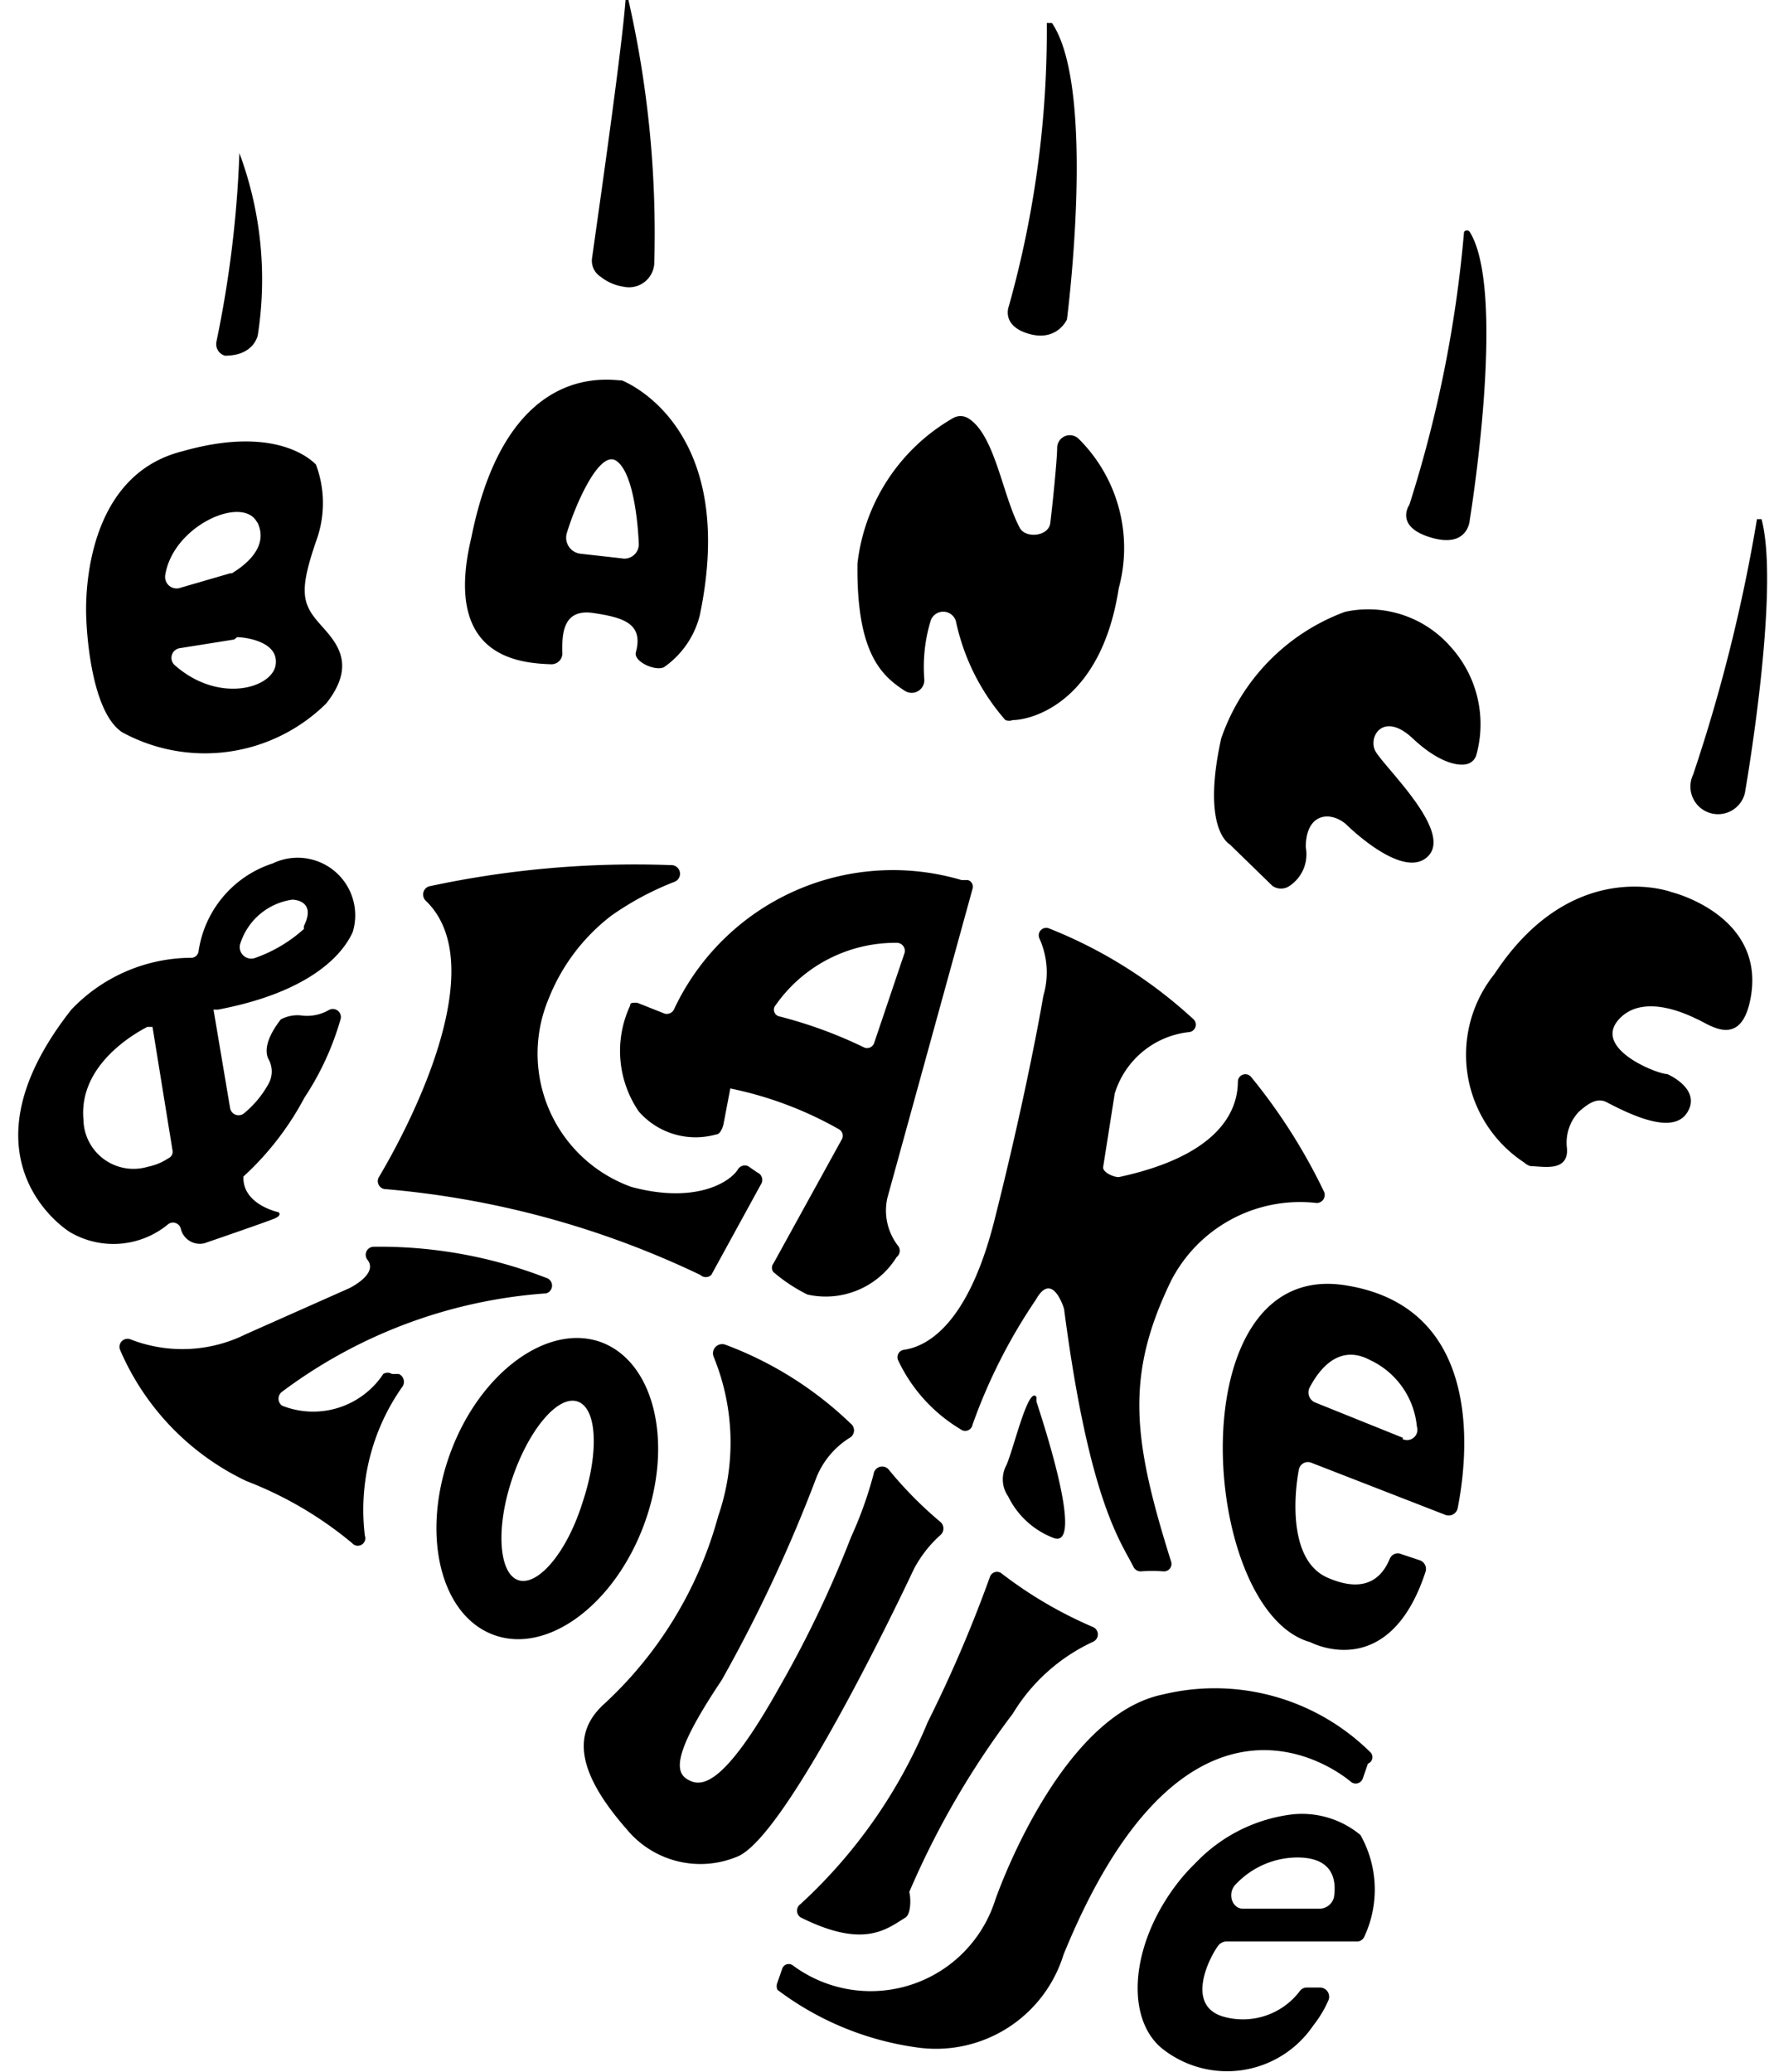 <svg  xmlns="http://www.w3.org/2000/svg" viewBox="0 0 31 36" focusable="false" aria-hidden="true">
<path d="M23.38 22.33c-2.94-.47-2.54 5.67-.61 6.2 0 0 1.36.73 2-1.22a.16.16 0 00-.09-.2l-.33-.11a.15.15 0 00-.2.08c-.12.29-.39.63-1.08.33s-.58-1.46-.5-1.88a.16.16 0 01.21-.12l2.34.91a.16.16 0 00.21-.12c.15-.76.53-3.48-1.95-3.87zm1 2.65l-1.54-.62a.19.19 0 01-.08-.26c.15-.28.49-.77 1.05-.47a1.42 1.42 0 01.81 1.15.18.18 0 01-.25.22z"></path><path d="M22.88 20.9a.14.14 0 00.13-.19 9.91 9.91 0 00-1.27-2 .13.13 0 00-.23.08c0 .56-.39 1.3-2.07 1.66-.1 0-.29-.09-.27-.18l.2-1.27a1.52 1.52 0 011.3-1.07.13.13 0 00.06-.23 8.08 8.08 0 00-2.5-1.57.13.13 0 00-.17.17 1.43 1.43 0 01.07 1c-.09.53-.37 2-.85 3.9s-1.23 2.2-1.57 2.25a.13.13 0 00-.1.19 2.77 2.77 0 001.08 1.19.13.13 0 00.21-.08 9.54 9.54 0 011.1-2.17c.29-.52.49.16.49.16.44 3.38 1 4.06 1.21 4.49a.14.14 0 00.12.07 2.67 2.67 0 01.4 0 .13.13 0 00.13-.17c-.67-2.13-.8-3.23 0-4.88a2.52 2.52 0 012.53-1.35zM7.4 15.65c1.19 1.15-.34 4-.81 4.79a.14.14 0 00.12.22 15.76 15.76 0 015.46 1.49.14.14 0 00.19 0l.86-1.57a.14.14 0 00-.06-.21l-.16-.11a.14.14 0 00-.18.06c-.14.22-.74.6-1.85.3a2.46 2.46 0 01-1.44-3.26 3.39 3.39 0 011.09-1.45 5.12 5.12 0 011.1-.59.15.15 0 00-.06-.29 17 17 0 00-4.21.37.15.15 0 00-.05.25zM7 24.08a.15.15 0 00-.07-.21h-.12a.14.14 0 00-.15 0 1.46 1.46 0 01-1.76.55.15.15 0 010-.24 8.67 8.67 0 014.59-1.71.14.14 0 000-.27 8 8 0 00-3-.54.14.14 0 00-.11.22c.21.25-.31.5-.31.5l-1.8.8a2.48 2.48 0 01-2 .09.14.14 0 00-.18.19 4.48 4.48 0 002.19 2.27 6.53 6.53 0 011.84 1.08.13.13 0 00.22-.13 3.71 3.71 0 01.66-2.6zM12.8 32.26c.9-.33 3.08-5 3.08-5a2.12 2.12 0 01.46-.59.15.15 0 000-.23 6.77 6.77 0 01-.89-.9.15.15 0 00-.27.07 6.77 6.77 0 01-.39 1.09 19.19 19.19 0 01-1.24 2.6c-1 1.79-1.38 1.75-1.61 1.61s-.21-.51.6-1.72a25.8 25.8 0 001.65-3.53 1.45 1.45 0 01.59-.69.15.15 0 000-.24 6.32 6.32 0 00-2.18-1.37.16.16 0 00-.2.21 3.92 3.92 0 01.08 2.77 6.9 6.9 0 01-2 3.28c-.48.45-.53 1.09.41 2.16a1.66 1.66 0 001.91.48zM17.6 29.77a3.2 3.2 0 011.4-1.25.14.14 0 000-.25 7.32 7.32 0 01-1.59-.93.13.13 0 00-.21.06 23.23 23.23 0 01-1.08 2.52 8.91 8.91 0 01-2.21 3.16.14.14 0 000 .23c1.1.55 1.49.21 1.83 0 .09-.07.09-.33.06-.44a14.78 14.78 0 011.8-3.1z"></path><path d="M23.81 30.44a3.84 3.84 0 00-3.61-1c-1.78.37-2.87 3.46-2.91 3.58a2.27 2.27 0 01-3.52 1.12.12.12 0 00-.18.07l-.08.23a.16.16 0 000 .13 5.2 5.2 0 002.42 1 2.32 2.32 0 002.55-1.61c2-4.91 4.46-3.45 5-3a.13.13 0 00.2-.06l.09-.26a.12.12 0 00.04-.2zM10.45 23.32c-.92-.34-2.1.51-2.62 1.91s-.19 2.82.74 3.17 2.1-.51 2.62-1.91.19-2.82-.74-3.17zm-.33 2.79c-.28.89-.79 1.46-1.12 1.34s-.39-.9-.1-1.76.8-1.46 1.14-1.34.37.9.08 1.76z"></path><path d="M23.64 31.88a1.59 1.59 0 00-1.17-.36 2.78 2.78 0 00-1.66.81c-.09.09-.19.19-.28.3-.87 1.06-1 2.38-.36 2.94a1.81 1.81 0 002.65-.38 2 2 0 00.26-.43.16.16 0 00-.15-.23h-.22a.15.15 0 00-.13.07 1.24 1.24 0 01-1.34.43c-.63-.2-.24-1-.07-1.23a.19.19 0 01.13-.07h2.27a.14.14 0 00.14-.09 1.93 1.93 0 00-.07-1.76zm-.71 1.28H21.6c-.2 0-.28-.28-.12-.43a1.48 1.48 0 011.06-.46c.65 0 .68.42.64.69a.26.26 0 01-.25.2zM2.92 21.27a.14.14 0 01.22.07.34.34 0 00.41.26s1.08-.37 1.22-.43.07-.11.07-.11-.63-.13-.61-.62a5.08 5.08 0 001.06-1.37 4.91 4.91 0 00.63-1.37.14.14 0 00-.21-.15.76.76 0 01-.49.09.62.62 0 00-.34.07c-.07.09-.33.43-.22.68a.44.44 0 010 .45 1.75 1.75 0 01-.43.51.15.15 0 01-.23-.09l-.29-1.72h.08c1.84-.35 2.25-1.15 2.34-1.35A1 1 0 004.74 15a1.89 1.89 0 00-1.29 1.53.13.13 0 01-.14.11 2.89 2.89 0 00-2.07.9c-2 2.54-.15 3.8 0 3.88a1.49 1.49 0 001.68-.15zm2.16-5.64s.43 0 .2.46v.05a2.51 2.51 0 01-.84.5.2.2 0 01-.26-.26 1.11 1.11 0 01.9-.75zm-2.15 4.49a1 1 0 01-.36.15.87.87 0 01-1.12-.82c-.09-1 1-1.55 1.11-1.61h.09L3 20a.12.12 0 01-.07.12zM2.12 12.72a3 3 0 003.55-.5c.6-.76.07-1.15-.18-1.46s-.27-.56 0-1.35a1.91 1.91 0 000-1.34c-.11-.11-.74-.68-2.32-.23-1.84.46-1.67 2.91-1.67 2.91s.04 1.58.62 1.97zm2-1.65c.13 0 .73.07.67.48s-1 .68-1.76 0a.17.17 0 01.1-.29l.94-.15zm.35-2c.24.48-.33.82-.44.89H4l-.86.25a.2.2 0 01-.27-.21c.13-.87 1.36-1.41 1.6-.92zM9.57 11.54a.19.19 0 00.2-.22c0-.29 0-.75.54-.67s.87.19.74.68c-.05.16.34.34.49.26a1.56 1.56 0 00.62-.9c.66-3.16-1.16-4-1.35-4.08-.2 0-2-.37-2.62 2.73-.48 2.01.73 2.18 1.38 2.2zM10.7 8c.29.18.38 1 .4 1.44a.25.25 0 01-.3.26l-.71-.08a.28.28 0 01-.24-.36c.15-.5.56-1.43.85-1.26zM15.72 12a.22.22 0 00.34-.21 2.77 2.77 0 01.11-1 .23.23 0 01.44 0 3.8 3.8 0 00.86 1.72.19.19 0 00.13 0c.3 0 1.53-.28 1.84-2.29a2.67 2.67 0 00-.7-2.6.22.22 0 00-.37.16c0 .21-.09 1.08-.12 1.31s-.43.27-.53.08c-.3-.56-.43-1.61-.89-1.9a.26.26 0 00-.28 0 3.35 3.35 0 00-1.65 2.52c-.02 1.56.42 1.95.82 2.21zM21.37 14.67l.74.72a.26.26 0 00.3 0 .66.66 0 00.28-.67c0-.59.42-.64.7-.4 0 0 1 1 1.43.55s-.82-1.59-.93-1.84.16-.67.66-.2.87.5 1 .42a.23.23 0 00.1-.12 2 2 0 00-.44-1.89 1.9 1.9 0 00-1.84-.61 3.59 3.59 0 00-2.15 2.2c-.32 1.46.07 1.79.15 1.84zM30.43 17.28c.21-1.39-1.38-1.78-1.38-1.78s-1.72-.65-3.08 1.42a2.24 2.24 0 00.52 3.28.24.24 0 00.11.06c.2 0 .65.11.63-.3a.78.78 0 01.21-.65c.15-.13.31-.25.48-.16.44.23 1.14.56 1.39.19s-.22-.63-.34-.68c-.17 0-1.3-.44-.84-.95s1.35 0 1.37 0c.22.1.78.53.93-.43zM3.91 6.18c.51 0 .57-.36.57-.36a6.29 6.29 0 00-.32-3.16 19.36 19.36 0 01-.4 3.28.21.21 0 00.15.24zM10.44 4.81a.83.83 0 00.39.17.44.44 0 00.54-.43A18.28 18.28 0 0010.92 0h-.05c-.07.92-.48 3.75-.58 4.47a.33.33 0 00.15.34zM17.53 5.32s-.14.34.35.48.66-.25.66-.25.52-4-.26-5.15h-.09a17.73 17.73 0 01-.66 4.92zM24.49 8.77s-.27.38.38.57.67-.31.67-.31.65-3.95 0-5a.06.06 0 00-.1 0 21.7 21.7 0 01-.95 4.74zM29.42 13.46a.48.48 0 10.9.32s.62-3.52.29-4.76h-.08a28.72 28.72 0 01-1.11 4.44zM15.61 21.65a1 1 0 01-.19-.84l1.48-5.37a.12.12 0 00-.08-.15h-.11a4.2 4.2 0 00-5 2.25.14.14 0 01-.16.07l-.48-.19c-.09 0-.12 0-.12.05a1.86 1.86 0 00.15 1.84 1.31 1.31 0 001.34.4c.09 0 .13-.17.13-.17l.12-.63a6.43 6.43 0 011.89.71.13.13 0 01.05.17l-1.19 2.16a.12.12 0 000 .15 2.83 2.83 0 00.59.39 1.45 1.45 0 001.55-.65.14.14 0 00.03-.19zm-.42-3.53a.13.13 0 01-.19.07 7.77 7.77 0 00-1.45-.53.12.12 0 01-.07-.2 2.54 2.54 0 012.11-1.08.14.14 0 01.13.17zM17.52 26a1.45 1.45 0 00.79.72c.54.19-.18-2-.3-2.37v-.08c-.14-.2-.39.88-.52 1.18a.52.52 0 00.03.55z"></path>
</svg>